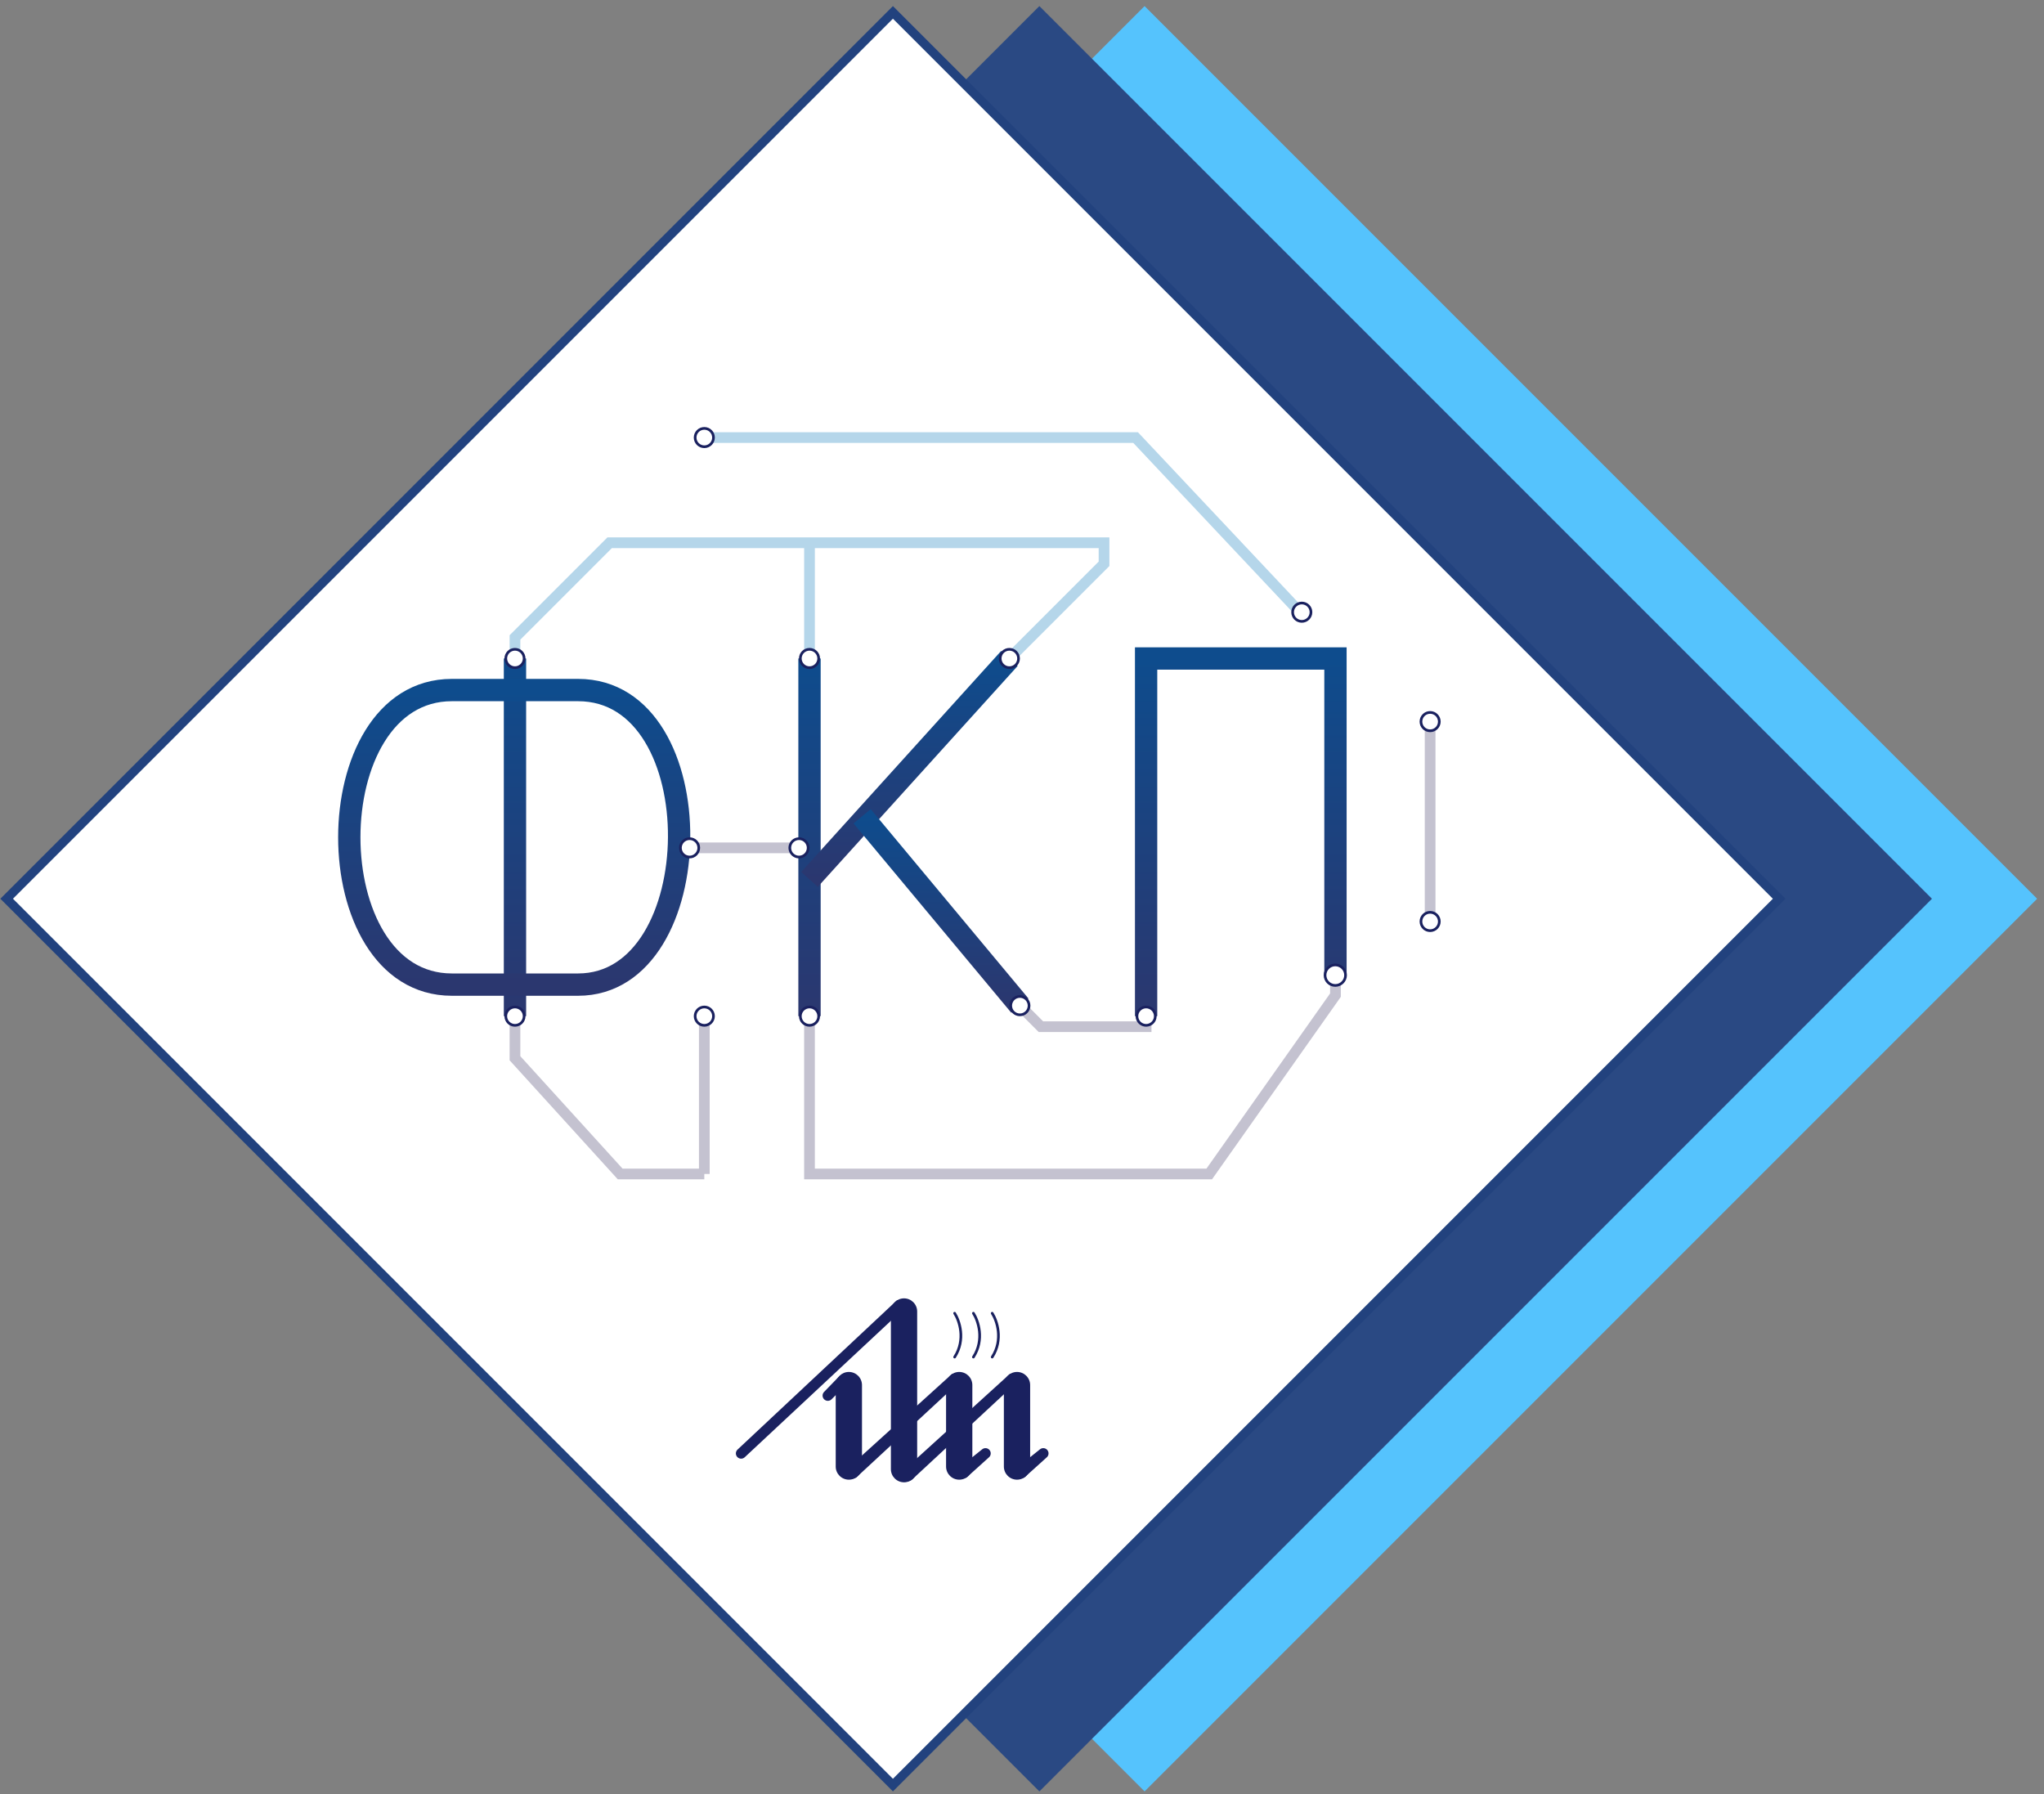 <svg width="229" height="201" viewBox="0 0 229 201" fill="none" xmlns="http://www.w3.org/2000/svg">
<rect x="0" y="0" width="229" height="201" fill="#808080" stroke="none"/>
<rect x="128.232" y="0.681" width="141.421" height="141.421" transform="rotate(45 128.232 0.681)" fill="#55C3FD"/>
<rect x="116.447" y="0.681" width="141.421" height="141.421" transform="rotate(45 116.447 0.681)" fill="#2A4983"/>
<rect x="100.039" y="1.388" width="140.421" height="140.421" transform="rotate(45 100.039 1.388)" fill="white" stroke="#22427E"/>
<path d="M76.551 94.979H89.514" stroke="#C4C2D0" stroke-width="1.2"/>
<path d="M57.695 73.766V113.835" stroke="url(#paint0_linear)" stroke-width="2.5"/>
<path d="M50.624 110.3H55.338H64.766C79.629 110.3 80.087 77.302 64.766 77.302H50.624C35.303 77.302 35.303 110.3 50.624 110.3Z" stroke="url(#paint1_linear)" stroke-width="2.5"/>
<path fill-rule="evenodd" clip-rule="evenodd" d="M101.283 145.447C102.096 145.447 102.755 146.106 102.755 146.919V164.581C102.755 165.394 102.096 166.053 101.283 166.053C100.47 166.053 99.811 165.394 99.811 164.581V146.919C99.811 146.106 100.47 145.447 101.283 145.447Z" fill="#1A215F"/>
<path fill-rule="evenodd" clip-rule="evenodd" d="M113.941 153.69C114.754 153.69 115.413 154.349 115.413 155.162V164.287C115.413 165.1 114.754 165.759 113.941 165.759C113.128 165.759 112.469 165.1 112.469 164.287V155.162C112.469 154.349 113.128 153.69 113.941 153.69Z" fill="#1A215F"/>
<path fill-rule="evenodd" clip-rule="evenodd" d="M107.465 153.69C108.278 153.69 108.937 154.349 108.937 155.162V164.287C108.937 165.1 108.278 165.759 107.465 165.759C106.652 165.759 105.993 165.1 105.993 164.287V155.162C105.993 154.349 106.652 153.69 107.465 153.69Z" fill="#1A215F"/>
<path fill-rule="evenodd" clip-rule="evenodd" d="M95.101 153.69C95.914 153.69 96.573 154.349 96.573 155.162V164.287C96.573 165.1 95.914 165.759 95.101 165.759C94.288 165.759 93.63 165.1 93.63 164.287V155.162C93.63 154.349 94.288 153.69 95.101 153.69Z" fill="#1A215F"/>
<path fill-rule="evenodd" clip-rule="evenodd" d="M101.125 145.931C101.347 146.168 101.334 146.541 101.096 146.763L83.434 163.248C83.196 163.47 82.824 163.457 82.602 163.219C82.38 162.981 82.393 162.609 82.631 162.387L100.4 145.744C100.638 145.522 100.903 145.693 101.125 145.931Z" fill="#1A215F"/>
<path fill-rule="evenodd" clip-rule="evenodd" d="M113.789 154.178C114.007 154.42 113.988 154.792 113.747 155.01L102.166 165.759C101.925 165.977 101.064 166.1 100.846 165.859C100.628 165.618 100.647 165.245 100.889 165.027L113.058 153.984C113.299 153.766 113.572 153.937 113.789 154.178Z" fill="#1A215F"/>
<path fill-rule="evenodd" clip-rule="evenodd" d="M107.314 154.179C107.531 154.421 107.512 154.793 107.27 155.01L95.984 165.465C95.743 165.682 94.881 165.806 94.664 165.564C94.446 165.322 94.466 164.95 94.707 164.733L106.582 153.984C106.824 153.767 107.096 153.937 107.314 154.179Z" fill="#1A215F"/>
<path fill-rule="evenodd" clip-rule="evenodd" d="M94.929 154.157C95.159 154.386 95.159 154.759 94.929 154.989L93.163 156.755C92.933 156.985 92.56 156.985 92.33 156.755C92.1 156.525 92.1 156.153 92.33 155.923L93.924 154.278C94.154 154.049 94.699 153.927 94.929 154.157Z" fill="#1A215F"/>
<path fill-rule="evenodd" clip-rule="evenodd" d="M117.345 162.447C117.548 162.701 117.507 163.072 117.253 163.275L114.824 165.465C114.57 165.668 113.685 165.792 113.481 165.538C113.278 165.284 113.319 164.914 113.573 164.71L116.517 162.355C116.771 162.152 117.142 162.193 117.345 162.447Z" fill="#1A215F"/>
<path fill-rule="evenodd" clip-rule="evenodd" d="M110.868 162.447C111.072 162.701 111.03 163.072 110.776 163.275L108.348 165.465C108.094 165.668 107.208 165.792 107.005 165.538C106.802 165.284 106.843 164.914 107.097 164.71L110.041 162.355C110.295 162.152 110.665 162.193 110.868 162.447Z" fill="#1A215F"/>
<path d="M111.16 147.113C111.69 147.932 112.431 150.06 111.16 152.024M109.056 147.113C109.585 147.932 110.326 150.06 109.056 152.024M106.952 147.113C107.481 147.932 108.222 150.06 106.952 152.024" stroke="#1A215F" stroke-width="0.3" stroke-linecap="round"/>
<path d="M90.693 73.766V113.835" stroke="url(#paint2_linear)" stroke-width="2.5"/>
<path d="M113.085 73.766L90.693 98.515" stroke="url(#paint3_linear)" stroke-width="2.5"/>
<path d="M114.263 112.657L96.586 91.444" stroke="url(#paint4_linear)" stroke-width="2.5"/>
<path d="M128.405 113.835V73.766H149.619V109.121" stroke="url(#paint5_linear)" stroke-width="2.5"/>
<path d="M78.908 115.014V131.513M78.908 131.513H69.48L57.695 118.549V113.835M78.908 131.513V113.835" stroke="#C4C2D0" stroke-width="1.2"/>
<path d="M90.693 113.835V131.513H135.476L149.619 111.478V109.121" stroke="#C4C2D0" stroke-width="1.2"/>
<path d="M160.225 103.229V84.373V80.837" stroke="#C4C2D0" stroke-width="1.2"/>
<path d="M146.083 69.052L127.227 49.017H78.908" stroke="#B5D6EA" stroke-width="1.2"/>
<path d="M114.263 112.657L116.62 115.014H128.405V113.835" stroke="#C4C2D0" stroke-width="1.2"/>
<path d="M113.085 73.766L123.691 63.159V60.802H68.301L57.695 71.409V73.766" stroke="#B5D6EA" stroke-width="1.2"/>
<path d="M90.693 73.766V60.802" stroke="#B5D6EA" stroke-width="1.2"/>
<circle cx="57.695" cy="113.835" r="1.029" fill="white" stroke="#1A215F" stroke-width="0.3"/>
<circle cx="57.695" cy="73.766" r="1.029" fill="white" stroke="#1A215F" stroke-width="0.3"/>
<circle cx="90.693" cy="73.766" r="1.029" fill="white" stroke="#1A215F" stroke-width="0.3"/>
<circle cx="113.085" cy="73.766" r="1.029" fill="white" stroke="#1A215F" stroke-width="0.3"/>
<circle cx="78.908" cy="49.017" r="1.029" fill="white" stroke="#1A215F" stroke-width="0.3"/>
<circle cx="145.847" cy="68.581" r="1.029" fill="white" stroke="#1A215F" stroke-width="0.3"/>
<circle cx="160.225" cy="80.837" r="1.029" fill="white" stroke="#1A215F" stroke-width="0.3"/>
<circle cx="160.225" cy="103.229" r="1.029" fill="white" stroke="#1A215F" stroke-width="0.3"/>
<circle cx="149.6" cy="109.243" r="1.15" fill="white" stroke="#1A215F" stroke-width="0.3"/>
<circle cx="128.405" cy="113.835" r="1.029" fill="white" stroke="#1A215F" stroke-width="0.3"/>
<circle cx="114.263" cy="112.657" r="1.029" fill="white" stroke="#1A215F" stroke-width="0.3"/>
<circle cx="90.693" cy="113.835" r="1.029" fill="white" stroke="#1A215F" stroke-width="0.3"/>
<circle cx="78.908" cy="113.835" r="1.029" fill="white" stroke="#1A215F" stroke-width="0.3"/>
<circle cx="89.514" cy="94.979" r="1.029" fill="white" stroke="#1A215F" stroke-width="0.3"/>
<circle cx="77.258" cy="94.979" r="1.029" fill="white" stroke="#1A215F" stroke-width="0.3"/>
<defs>
<linearGradient id="paint0_linear" x1="58.195" y1="73.766" x2="58.195" y2="113.835" gradientUnits="userSpaceOnUse">
<stop stop-color="#0E4C8D"/>
<stop offset="1" stop-color="#2B376F"/>
</linearGradient>
<linearGradient id="paint1_linear" x1="57.609" y1="77.302" x2="57.609" y2="110.3" gradientUnits="userSpaceOnUse">
<stop stop-color="#0E4C8D"/>
<stop offset="1" stop-color="#2B376F"/>
</linearGradient>
<linearGradient id="paint2_linear" x1="91.193" y1="73.766" x2="91.193" y2="113.835" gradientUnits="userSpaceOnUse">
<stop stop-color="#0E4C8D"/>
<stop offset="1" stop-color="#2B376F"/>
</linearGradient>
<linearGradient id="paint3_linear" x1="101.889" y1="73.766" x2="101.889" y2="98.515" gradientUnits="userSpaceOnUse">
<stop stop-color="#0E4C8D"/>
<stop offset="1" stop-color="#2B376F"/>
</linearGradient>
<linearGradient id="paint4_linear" x1="105.424" y1="91.444" x2="105.424" y2="112.657" gradientUnits="userSpaceOnUse">
<stop stop-color="#0E4C8D"/>
<stop offset="1" stop-color="#2B376F"/>
</linearGradient>
<linearGradient id="paint5_linear" x1="139.012" y1="73.766" x2="139.012" y2="113.835" gradientUnits="userSpaceOnUse">
<stop stop-color="#0E4C8D"/>
<stop offset="1" stop-color="#2B376F"/>
</linearGradient>
</defs>
</svg>
